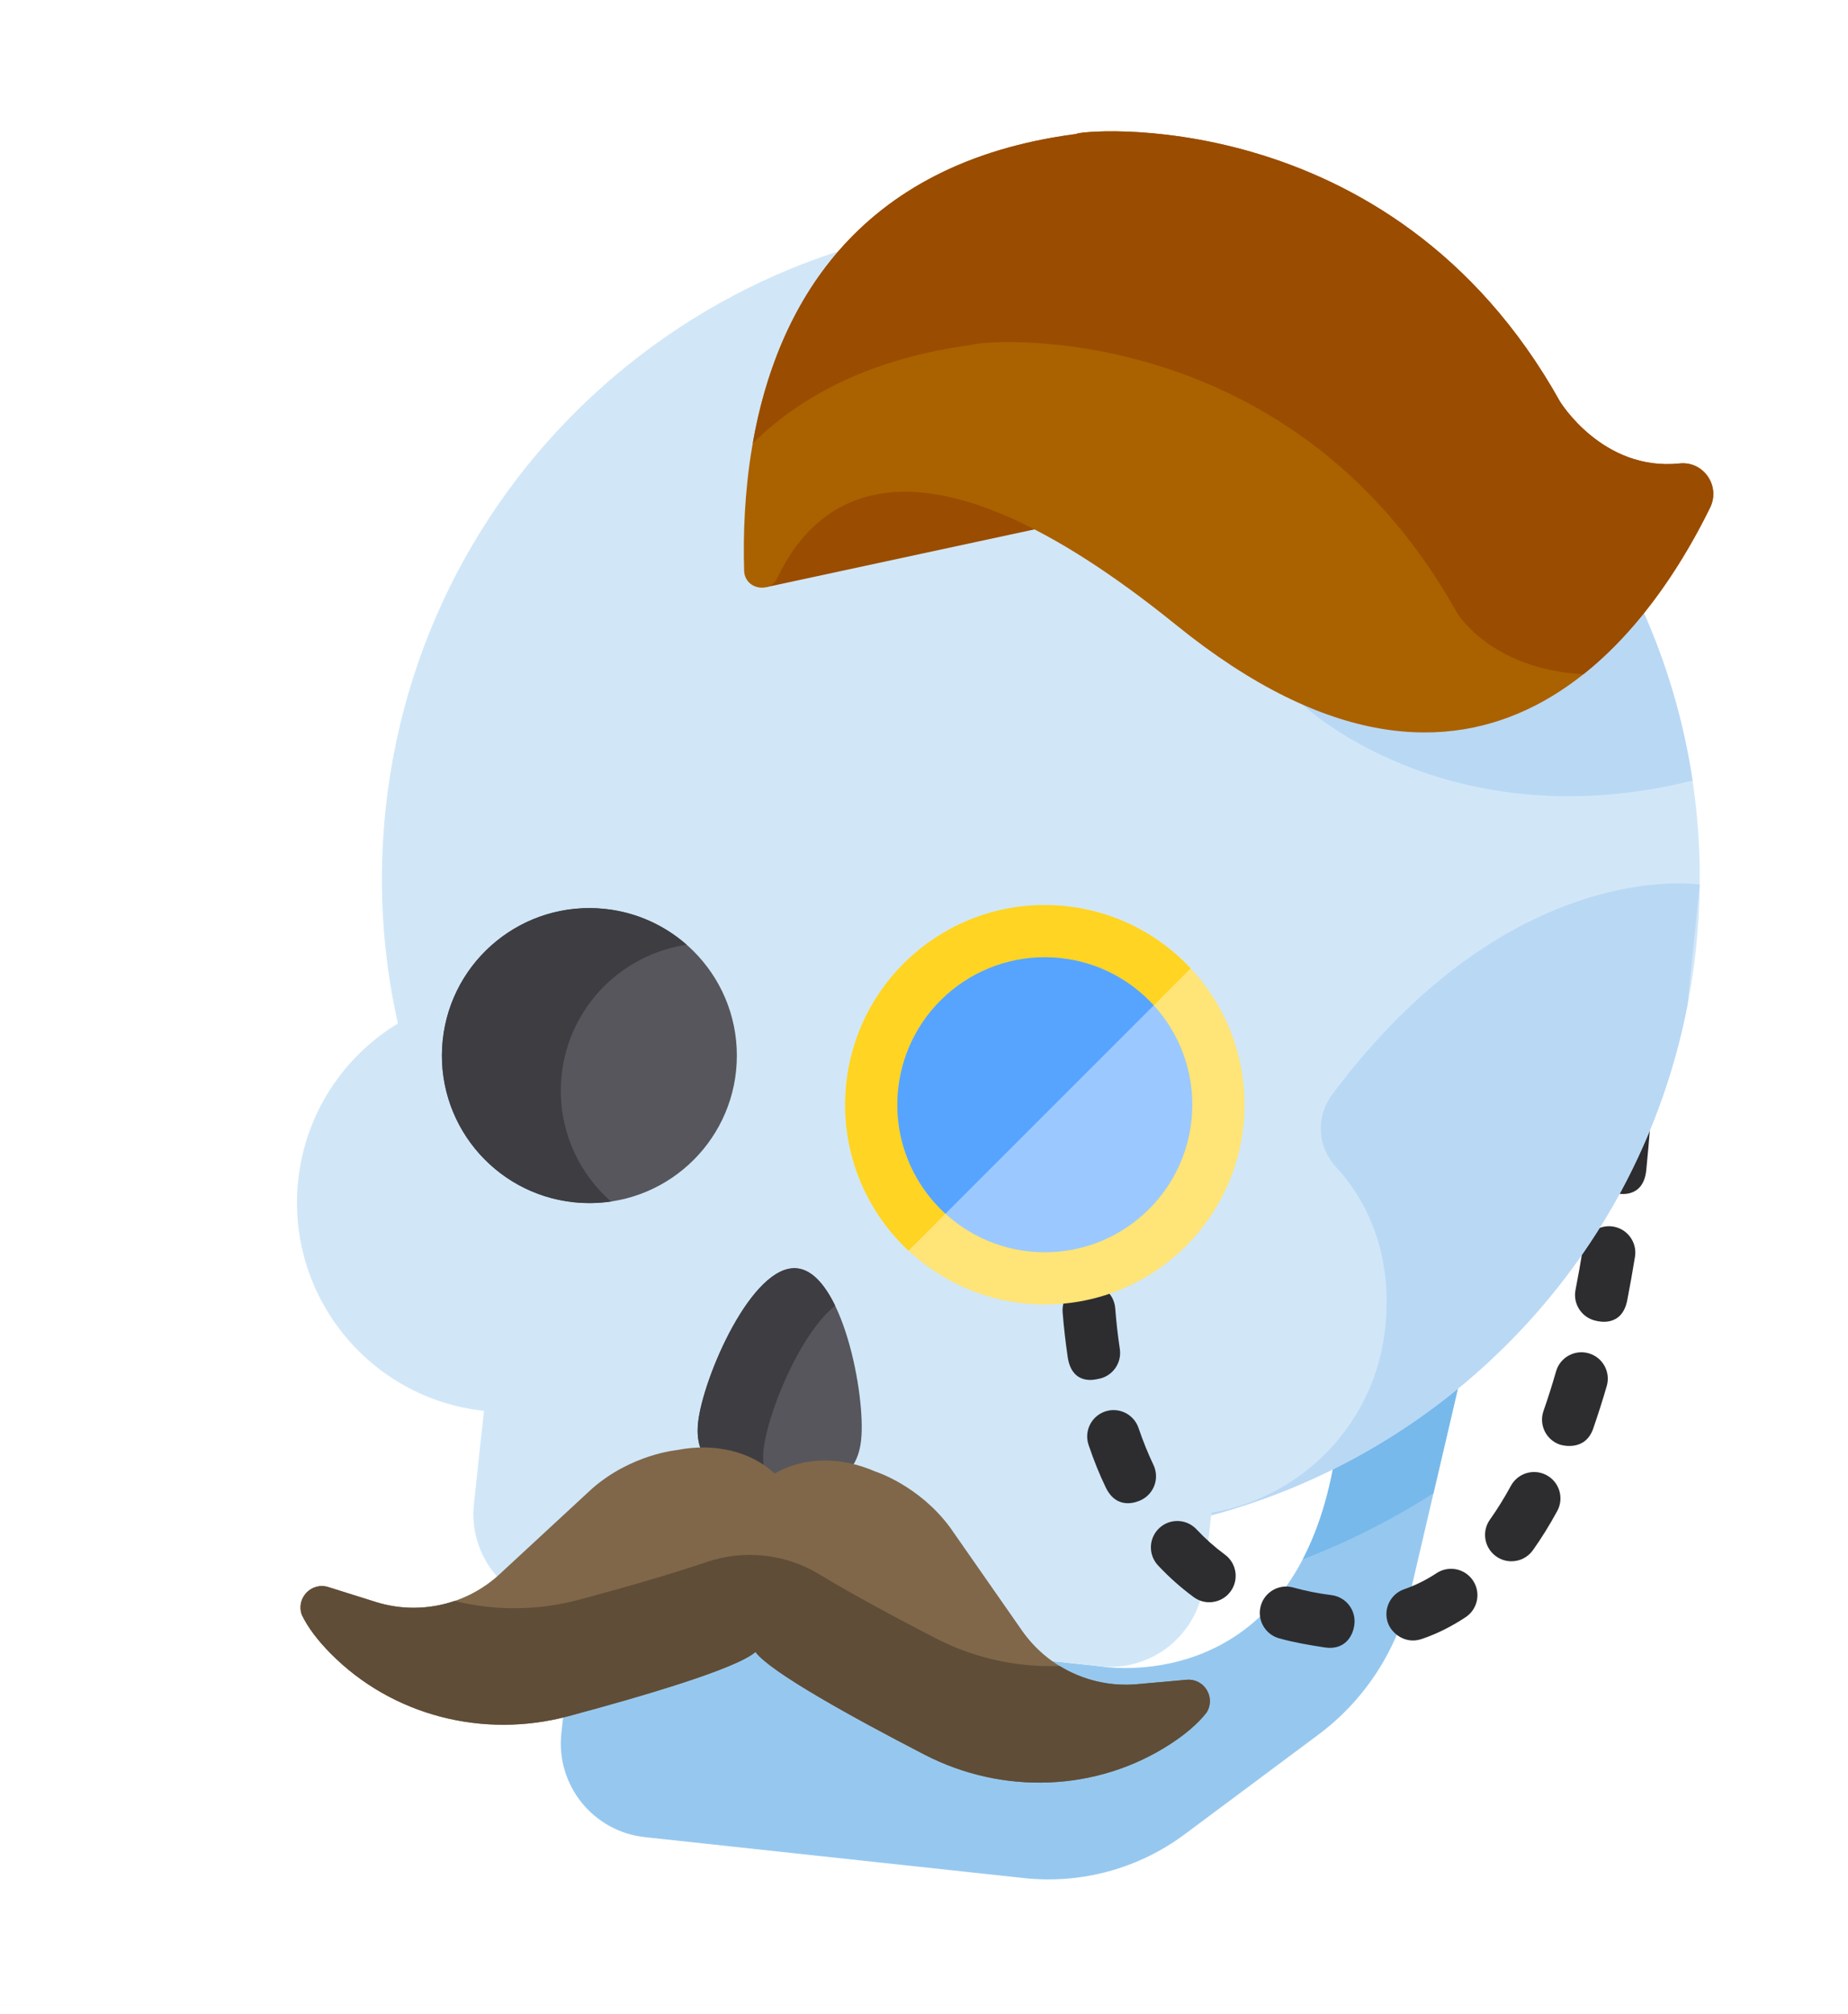 <?xml version="1.0" encoding="UTF-8" standalone="no" ?>
<!DOCTYPE svg PUBLIC "-//W3C//DTD SVG 1.1//EN" "http://www.w3.org/Graphics/SVG/1.1/DTD/svg11.dtd">
<svg xmlns="http://www.w3.org/2000/svg" xmlns:xlink="http://www.w3.org/1999/xlink" version="1.1" width="140.757" height="153.38" xml:space="preserve">
<desc>Created with Fabric.js 1.6.0-rc.1</desc>
<defs></defs>
<g style="stroke: none; stroke-width: 1; stroke-dasharray: none; stroke-linecap: butt; stroke-linejoin: miter; stroke-miterlimit: 10; fill: none; fill-rule: nonzero; opacity: 1;" transform="translate(10 10) scale(0.26 0.26)" >
  <path d="M 429.183 348.405 c -4.187 -0.821 -6.917 -4.881 -6.095 -9.069 c 0.771 -3.931 1.498 -8.018 2.161 -12.147 c 0.677 -4.212 4.641 -7.079 8.854 -6.404 c 4.213 0.677 7.08 4.641 6.404 8.854 c -0.691 4.303 -1.466 8.562 -2.255 12.67 C 436.689 350.446 429.686 348.504 429.183 348.405 z" style="stroke: none; stroke-width: 1; stroke-dasharray: none; stroke-linecap: butt; stroke-linejoin: miter; stroke-miterlimit: 10; fill: #2D2D30; fill-rule: nonzero; opacity: 1;" transform=" matrix(1 0 0 1 0 0) " stroke-linecap="round" />
  <path d="M 435.35 311.104 c -4.245 -0.432 -7.336 -4.224 -6.903 -8.469 c 0.41 -4.04 0.78 -8.198 1.095 -12.358 c 0.322 -4.256 4.055 -7.442 8.288 -7.121 c 4.256 0.322 7.443 4.033 7.121 8.288 c -0.324 4.293 -0.723 8.582 -1.131 12.757 C 442.977 312.819 435.616 311.131 435.35 311.104 z" style="stroke: none; stroke-width: 1; stroke-dasharray: none; stroke-linecap: butt; stroke-linejoin: miter; stroke-miterlimit: 10; fill: #2D2D30; fill-rule: nonzero; opacity: 1;" transform=" matrix(1 0 0 1 0 0) " stroke-linecap="round" />
  <path d="M 351.995 391.911 c -13.014 67.611 -68.158 57.668 -68.158 57.668 l -153.933 -16.622 l -3.917 36.27 c -1.636 15.149 9.318 28.754 24.467 30.39 l 111.086 11.995 c 16.75 1.809 33.565 -2.779 47.075 -12.844 l 39.117 -29.142 c 13.474 -10.038 22.961 -24.52 26.78 -40.883 l 16.514 -70.752 L 351.995 391.911 z" style="stroke: none; stroke-width: 1; stroke-dasharray: none; stroke-linecap: butt; stroke-linejoin: miter; stroke-miterlimit: 10; fill: #96C8EF; fill-rule: nonzero; opacity: 1;" transform=" matrix(1 0 0 1 0 0) " stroke-linecap="round" />
  <path d="M 343.169 418.277 c 13.433 -5.163 26.25 -11.655 38.306 -19.367 l 9.551 -40.917 l -39.031 33.919 C 349.959 402.486 346.893 411.162 343.169 418.277 z" style="stroke: none; stroke-width: 1; stroke-dasharray: none; stroke-linecap: butt; stroke-linejoin: miter; stroke-miterlimit: 10; fill: #78B9EB; fill-rule: nonzero; opacity: 1;" transform=" matrix(1 0 0 1 0 0) " stroke-linecap="round" />
  <path d="M 458.364 239.591 c 11.445 -105.989 -65.198 -201.188 -171.187 -212.633 S 85.99 92.156 74.544 198.145 c -2.345 21.716 -0.987 42.978 3.559 63.16 c -15.769 9.574 -27.067 26.114 -29.2 45.873 c -3.638 33.689 20.723 63.949 54.413 67.587 l -2.944 27.268 c -1.635 15.142 9.314 28.741 24.455 30.376 l 159.012 17.171 c 15.142 1.635 28.741 -9.314 30.376 -24.455 l 2.133 -19.749 C 391.122 385.355 449.555 321.171 458.364 239.591 z" style="stroke: none; stroke-width: 1; stroke-dasharray: none; stroke-linecap: butt; stroke-linejoin: miter; stroke-miterlimit: 10; fill: #D1E7F8; fill-rule: nonzero; opacity: 1;" transform=" matrix(1 0 0 1 0 0) " stroke-linecap="round" />
  <path d="M 459.478 220.619 c 0 -0.002 0 -0.005 0 -0.007 c -0.024 -0.004 -55.251 -8.785 -107.737 61.588 c -4.7 6.301 -4.322 15.136 1.006 20.916 c 7.842 8.508 17.134 23.873 14.58 47.521 c -3.017 27.944 -24.356 49.452 -50.77 53.905 c -0.136 0.537 -0.211 0.833 -0.211 0.833 c 69.712 -18.666 125.201 -75.723 139.537 -149.468 L 459.478 220.619 z" style="stroke: none; stroke-width: 1; stroke-dasharray: none; stroke-linecap: butt; stroke-linejoin: miter; stroke-miterlimit: 10; fill: #B9D8F4; fill-rule: nonzero; opacity: 1;" transform=" matrix(1 0 0 1 0 0) " stroke-linecap="round" />
  <path d="M 343.169 167.933 c 0 0 41.991 40.081 114.203 22.239 c -5.241 -35.013 -20.001 -67.313 -41.808 -93.849 L 343.169 167.933 z" style="stroke: none; stroke-width: 1; stroke-dasharray: none; stroke-linecap: butt; stroke-linejoin: miter; stroke-miterlimit: 10; fill: #B9D8F4; fill-rule: nonzero; opacity: 1;" transform=" matrix(1 0 0 1 0 0) " stroke-linecap="round" />
  <circle cx="134.201" cy="270.711" r="43.201" style="stroke: none; stroke-width: 1; stroke-dasharray: none; stroke-linecap: butt; stroke-linejoin: miter; stroke-miterlimit: 10; fill: #57565C; fill-rule: nonzero; opacity: 1;" transform="  matrix(1 0 0 1 0 0) "/>
  <path d="M 126.08 276.35 c 2.157 -19.98 17.615 -35.299 36.613 -38.103 c -6.456 -5.677 -14.658 -9.497 -23.856 -10.491 c -23.721 -2.562 -45.028 14.591 -47.589 38.313 c -2.561 23.721 14.593 45.028 38.313 47.589 c 3.741 0.404 7.42 0.315 10.977 -0.209 C 130.342 304.483 124.511 290.874 126.08 276.35 z" style="stroke: none; stroke-width: 1; stroke-dasharray: none; stroke-linecap: butt; stroke-linejoin: miter; stroke-miterlimit: 10; fill: #3E3D42; fill-rule: nonzero; opacity: 1;" transform=" matrix(1 0 0 1 0 0) " stroke-linecap="round" />
  <path d="M 213.801 383.36 c -1.424 13.188 -12.441 15.05 -25.629 13.625 c -13.188 -1.424 -23.554 -5.594 -22.129 -18.782 c 1.424 -13.188 15.848 -46.604 29.037 -45.181 C 208.267 334.447 215.226 370.172 213.801 383.36 z" style="stroke: none; stroke-width: 1; stroke-dasharray: none; stroke-linecap: butt; stroke-linejoin: miter; stroke-miterlimit: 10; fill: #57565C; fill-rule: nonzero; opacity: 1;" transform=" matrix(1 0 0 1 0 0) " stroke-linecap="round" />
  <path d="M 185.216 386.15 c 1.135 -10.513 10.533 -33.862 20.978 -42.188 c -2.945 -6.085 -6.676 -10.459 -11.115 -10.939 c -13.188 -1.424 -27.613 31.992 -29.037 45.181 c -1.405 13.014 8.673 17.245 21.612 18.723 C 185.662 394.253 184.719 390.753 185.216 386.15 z" style="stroke: none; stroke-width: 1; stroke-dasharray: none; stroke-linecap: butt; stroke-linejoin: miter; stroke-miterlimit: 10; fill: #3E3D42; fill-rule: nonzero; opacity: 1;" transform=" matrix(1 0 0 1 0 0) " stroke-linecap="round" />
  <path d="M 309.151 453.526 l -14.504 1.298 c -13.246 1.186 -26.113 -4.813 -33.722 -15.72 l -21.119 -30.273 c -9.14 -12.308 -21.816 -16.287 -21.816 -16.287 c -10.328 -4.534 -21.273 -4.251 -29.496 0.57 c -7.005 -6.464 -17.638 -9.078 -28.695 -6.853 c 0 0 -13.234 1.183 -24.789 11.255 l -27.094 25.066 c -9.762 9.032 -23.613 12.145 -36.3 8.159 l -13.892 -4.364 c -4.973 -1.563 -9.568 3.277 -7.751 8.162 v 0.001 c 1.812 3.798 4.769 7.583 8.34 11.207 c 18.081 18.345 44.865 25.117 69.744 18.443 c 22.312 -5.984 49.281 -13.948 54.791 -18.798 c 4.348 5.914 28.995 19.452 49.516 30.061 c 22.88 11.831 50.494 10.933 72.075 -3.13 c 4.263 -2.778 7.959 -5.844 10.541 -9.169 l 0.001 -0.001 C 317.799 458.77 314.343 453.061 309.151 453.526 z" style="stroke: none; stroke-width: 1; stroke-dasharray: none; stroke-linecap: butt; stroke-linejoin: miter; stroke-miterlimit: 10; fill: #806749; fill-rule: nonzero; opacity: 1;" transform=" matrix(1 0 0 1 0 0) " stroke-linecap="round" />
  <path d="M 314.98 463.156 L 314.98 463.156 c 2.819 -4.387 -0.638 -10.095 -5.83 -9.63 l -14.504 1.298 c -8.08 0.723 -16.011 -1.239 -22.701 -5.345 c -12.418 0.478 -24.992 -2.254 -36.392 -8.149 c -11.47 -5.931 -24.231 -12.776 -34.013 -18.694 c -9.962 -6.026 -22.055 -7.331 -33.073 -3.572 c -10.821 3.692 -24.748 7.656 -37.22 11.001 c -12.139 3.256 -24.729 3.303 -36.544 0.374 c -7.351 2.507 -15.428 2.705 -23.086 0.3 l -13.892 -4.364 c -4.973 -1.563 -9.568 3.277 -7.751 8.162 v 0.001 c 1.812 3.798 4.769 7.583 8.34 11.207 c 18.081 18.345 44.866 25.117 69.744 18.443 c 22.312 -5.984 49.281 -13.948 54.792 -18.798 c 4.348 5.914 28.995 19.452 49.516 30.061 c 22.88 11.831 50.494 10.933 72.075 -3.13 C 308.702 469.546 312.399 466.48 314.98 463.156 z" style="stroke: none; stroke-width: 1; stroke-dasharray: none; stroke-linecap: butt; stroke-linejoin: miter; stroke-miterlimit: 10; fill: #5F4D37; fill-rule: nonzero; opacity: 1;" transform=" matrix(1 0 0 1 0 0) " stroke-linecap="round" />
  <path d="M 349.68 444.065 c -4.632 -0.699 -9.17 -1.484 -13.441 -2.683 c -4.108 -1.152 -6.506 -5.417 -5.354 -9.525 s 5.416 -6.507 9.525 -5.354 c 3.537 0.992 7.302 1.741 11.191 2.229 c 4.234 0.531 7.236 4.394 6.705 8.627 C 357.817 441.267 355.069 444.879 349.68 444.065 z" style="stroke: none; stroke-width: 1; stroke-dasharray: none; stroke-linecap: butt; stroke-linejoin: miter; stroke-miterlimit: 10; fill: #2D2D30; fill-rule: nonzero; opacity: 1;" transform=" matrix(1 0 0 1 0 0) " stroke-linecap="round" />
  <path d="M 368.112 436.829 c -1.392 -4.034 0.75 -8.433 4.784 -9.824 c 3.27 -1.128 6.458 -2.709 9.476 -4.701 c 3.564 -2.35 8.355 -1.367 10.705 2.195 s 1.366 8.355 -2.195 10.705 c -4.098 2.702 -8.435 4.911 -12.944 6.409 C 373.268 443.162 369.215 440.027 368.112 436.829 z" style="stroke: none; stroke-width: 1; stroke-dasharray: none; stroke-linecap: butt; stroke-linejoin: miter; stroke-miterlimit: 10; fill: #2D2D30; fill-rule: nonzero; opacity: 1;" transform=" matrix(1 0 0 1 0 0) " stroke-linecap="round" />
  <path d="M 315.797 430.821 c -1.589 0 -3.191 -0.489 -4.57 -1.502 c -3.717 -2.731 -7.232 -5.858 -10.445 -9.288 c -2.917 -3.114 -2.758 -8.005 0.357 -10.921 c 3.113 -2.92 8.005 -2.757 10.921 0.357 c 2.566 2.739 5.364 5.229 8.318 7.401 c 3.439 2.527 4.177 7.363 1.65 10.8 C 320.515 429.729 318.172 430.821 315.797 430.821 z" style="stroke: none; stroke-width: 1; stroke-dasharray: none; stroke-linecap: butt; stroke-linejoin: miter; stroke-miterlimit: 10; fill: #2D2D30; fill-rule: nonzero; opacity: 1;" transform=" matrix(1 0 0 1 0 0) " stroke-linecap="round" />
  <path d="M 404.308 418.82 c -1.549 0 -3.112 -0.465 -4.472 -1.432 c -3.477 -2.472 -4.291 -7.297 -1.817 -10.775 c 2.128 -2.993 4.196 -6.325 6.143 -9.902 c 2.04 -3.749 6.731 -5.13 10.48 -3.094 c 3.749 2.04 5.132 6.732 3.094 10.48 c -2.242 4.119 -4.639 7.979 -7.125 11.474 C 409.104 417.69 406.725 418.82 404.308 418.82 z" style="stroke: none; stroke-width: 1; stroke-dasharray: none; stroke-linecap: butt; stroke-linejoin: miter; stroke-miterlimit: 10; fill: #2D2D30; fill-rule: nonzero; opacity: 1;" transform=" matrix(1 0 0 1 0 0) " stroke-linecap="round" />
  <path d="M 285.496 397.251 c -1.906 -3.909 -3.572 -8.131 -5.055 -12.499 c -1.372 -4.041 0.791 -8.429 4.831 -9.801 c 4.041 -1.372 8.429 0.79 9.801 4.831 c 1.29 3.798 2.762 7.439 4.373 10.821 c 1.836 3.852 0.201 8.463 -3.651 10.299 C 294.722 401.413 288.793 404.015 285.496 397.251 z" style="stroke: none; stroke-width: 1; stroke-dasharray: none; stroke-linecap: butt; stroke-linejoin: miter; stroke-miterlimit: 10; fill: #2D2D30; fill-rule: nonzero; opacity: 1;" transform=" matrix(1 0 0 1 0 0) " stroke-linecap="round" />
  <path d="M 418.45 384.629 c -4.027 -1.41 -6.148 -5.818 -4.738 -9.846 c 1.29 -3.682 2.527 -7.579 3.679 -11.586 c 1.18 -4.101 5.459 -6.47 9.559 -5.292 c 4.101 1.179 6.471 5.459 5.292 9.559 c -1.232 4.289 -2.591 8.459 -3.947 12.427 C 425.979 386.673 419.296 384.925 418.45 384.629 z" style="stroke: none; stroke-width: 1; stroke-dasharray: none; stroke-linecap: butt; stroke-linejoin: miter; stroke-miterlimit: 10; fill: #2D2D30; fill-rule: nonzero; opacity: 1;" transform=" matrix(1 0 0 1 0 0) " stroke-linecap="round" />
  <path d="M 274.312 358.949 c -0.615 -4.228 -1.131 -8.62 -1.477 -13.062 c -0.331 -4.254 2.849 -7.97 7.104 -8.303 c 4.239 -0.328 7.971 2.849 8.303 7.104 c 0.317 4.077 0.773 8.103 1.353 11.967 c 0.633 4.221 -2.275 8.155 -6.494 8.787 C 282.712 365.502 275.573 367.615 274.312 358.949 z" style="stroke: none; stroke-width: 1; stroke-dasharray: none; stroke-linecap: butt; stroke-linejoin: miter; stroke-miterlimit: 10; fill: #2D2D30; fill-rule: nonzero; opacity: 1;" transform=" matrix(1 0 0 1 0 0) " stroke-linecap="round" />
  <circle cx="267.625" cy="285.115" r="58.495" style="stroke: none; stroke-width: 1; stroke-dasharray: none; stroke-linecap: butt; stroke-linejoin: miter; stroke-miterlimit: 10; fill: #FFE477; fill-rule: nonzero; opacity: 1;" transform="  matrix(1 0 0 1 0 0) "/>
  <path d="M 273.901 226.958 c -32.119 -3.469 -60.968 19.758 -64.437 51.877 c -2.053 19.013 5.25 36.877 18.213 49.013 l 82.666 -82.666 C 301.103 235.287 288.416 228.525 273.901 226.958 z" style="stroke: none; stroke-width: 1; stroke-dasharray: none; stroke-linecap: butt; stroke-linejoin: miter; stroke-miterlimit: 10; fill: #FFD422; fill-rule: nonzero; opacity: 1;" transform=" matrix(1 0 0 1 0 0) " stroke-linecap="round" />
  <circle cx="267.621" cy="285.111" r="43.201" style="stroke: none; stroke-width: 1; stroke-dasharray: none; stroke-linecap: butt; stroke-linejoin: miter; stroke-miterlimit: 10; fill: #9BC9FF; fill-rule: nonzero; opacity: 1;" transform="  matrix(1 0 0 1 0 0) "/>
  <path d="M 299.525 256 c -6.852 -7.513 -16.361 -12.659 -27.266 -13.836 c -23.721 -2.562 -45.028 14.591 -47.589 38.313 c -1.536 14.226 4.024 27.578 13.833 36.545 L 299.525 256 L 299.525 256 z" style="stroke: none; stroke-width: 1; stroke-dasharray: none; stroke-linecap: butt; stroke-linejoin: miter; stroke-miterlimit: 10; fill: #57A4FF; fill-rule: nonzero; opacity: 1;" transform=" matrix(1 0 0 1 0 0) " stroke-linecap="round" />
  <polygon points="185.81,133.55 291.2,110.86 247.45,69.49 197.65,85.47 " style="stroke: none; stroke-width: 1; stroke-dasharray: none; stroke-linecap: butt; stroke-linejoin: miter; stroke-miterlimit: 10; fill: #9A4C00; fill-rule: nonzero; opacity: 1;" transform="  matrix(1 0 0 1 0 0) "/>
  <path d="M 179.532 128.67 c -1.227 -41.594 9.136 -116.509 97.428 -127.903 c -1.238 -0.914 91.752 -10.831 141.564 78.347 c 0 0 12.46 20.539 35.054 18.162 c 7.008 -0.738 12.043 6.596 8.942 12.925 c -17.75 36.227 -66.759 106.967 -156.455 34.369 c -75.8 -61.35 -105.356 -37.75 -116.749 -13.845 C 186.992 135.605 179.692 134.072 179.532 128.67 z" style="stroke: none; stroke-width: 1; stroke-dasharray: none; stroke-linecap: butt; stroke-linejoin: miter; stroke-miterlimit: 10; fill: #AA6100; fill-rule: nonzero; opacity: 1;" transform=" matrix(1 0 0 1 0 0) " stroke-linecap="round" />
  <path d="M 453.58 97.276 c -22.594 2.377 -35.054 -18.162 -35.054 -18.162 C 368.714 -10.065 275.723 -0.148 276.962 0.766 c -65.44 8.444 -88.066 51.783 -94.897 90.587 c 14.565 -14.269 35.295 -25.081 64.646 -28.869 c -1.238 -0.914 91.752 -10.831 141.564 78.347 c 0 0 9.547 16.626 37.11 18.197 c 17.828 -14.162 30.006 -34.277 37.136 -48.829 C 465.622 103.872 460.588 96.538 453.58 97.276 z" style="stroke: none; stroke-width: 1; stroke-dasharray: none; stroke-linecap: butt; stroke-linejoin: miter; stroke-miterlimit: 10; fill: #9A4C00; fill-rule: nonzero; opacity: 1;" transform=" matrix(1 0 0 1 0 0) " stroke-linecap="round" />
</g>
</svg>